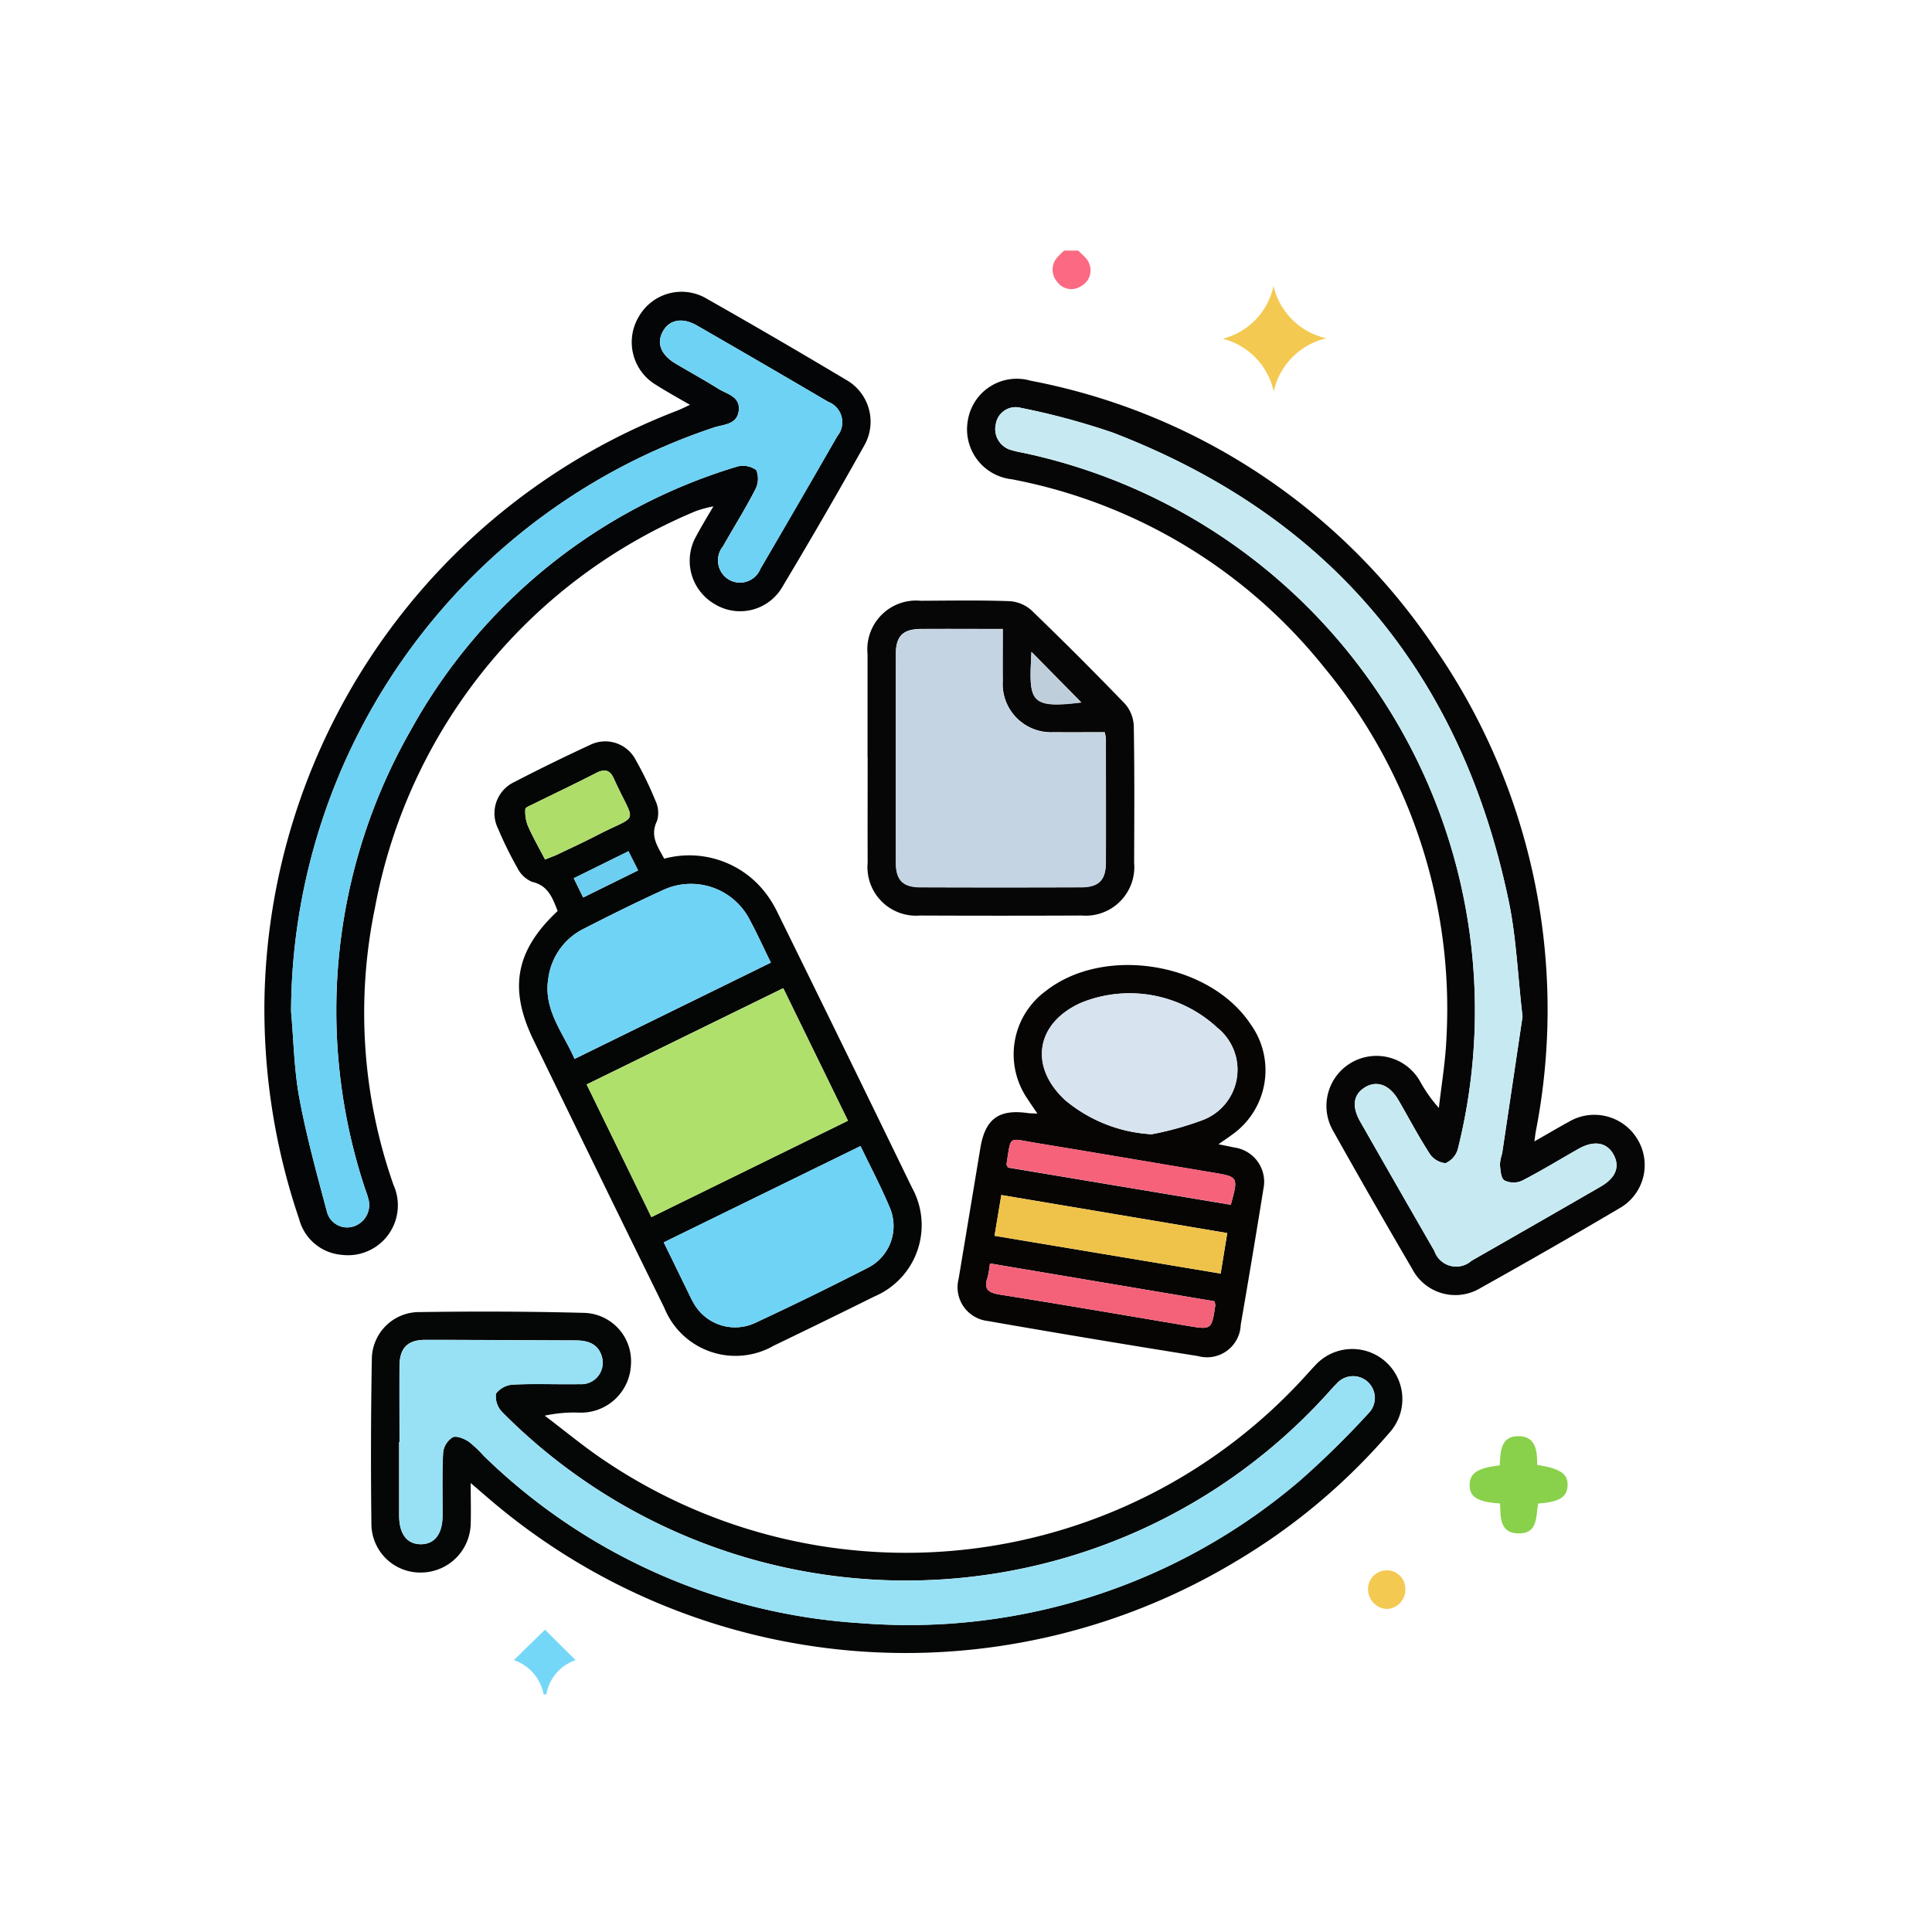 <svg xmlns="http://www.w3.org/2000/svg" xmlns:xlink="http://www.w3.org/1999/xlink" width="95" height="95" viewBox="0 0 95 95">
  <defs>
    <clipPath id="clip-path">
      <rect id="Rectángulo_344197" data-name="Rectángulo 344197" width="67.872" height="70.996" fill="none"/>
    </clipPath>
  </defs>
  <g id="Grupo_983793" data-name="Grupo 983793" transform="translate(-930 -2144)">
    <rect id="Rectángulo_344303" data-name="Rectángulo 344303" width="95" height="95" transform="translate(930 2144)" fill="none"/>
    <g id="Grupo_967304" data-name="Grupo 967304" transform="translate(742 295)">
      <g id="Grupo_967303" data-name="Grupo 967303" transform="translate(201 1861.322)">
        <g id="Grupo_967302" data-name="Grupo 967302" clip-path="url(#clip-path)">
          <path id="Trazado_728089" data-name="Trazado 728089" d="M67.809,369.969a2.187,2.187,0,0,0-1.463-1.683l1.532-1.5,1.506,1.5a2.145,2.145,0,0,0-1.437,1.678Z" transform="translate(-54.08 -298.974)" fill="#75d7f8"/>
          <path id="Trazado_728090" data-name="Trazado 728090" d="M210.867,0c.18.2.439.376.522.612A.876.876,0,0,1,211,1.748a.854.854,0,0,1-1.175-.216.9.9,0,0,1,.009-1.2A2.7,2.7,0,0,1,210.175,0Z" transform="translate(-170.843)" fill="#fb6a82"/>
          <path id="Trazado_728091" data-name="Trazado 728091" d="M33.263,290.592c0,.8.019,1.42,0,2.036A2.454,2.454,0,0,1,30.842,295a2.4,2.4,0,0,1-2.46-2.311q-.052-4.123.021-8.248a2.331,2.331,0,0,1,2.37-2.248c2.674-.039,5.35-.032,8.023.038a2.377,2.377,0,0,1,2.346,2.555,2.459,2.459,0,0,1-2.57,2.35,6.846,6.846,0,0,0-1.67.151c1.015.764,1.993,1.585,3.052,2.282a26.518,26.518,0,0,0,34.451-4.339c.125-.136.248-.274.376-.407a2.464,2.464,0,1,1,3.66,3.3,30.43,30.43,0,0,1-7.552,6.328,31.484,31.484,0,0,1-36.768-3.114c-.242-.207-.482-.415-.859-.74m-3.5-2.012h-.02c0,1.2,0,2.4,0,3.6,0,.911.377,1.411,1.051,1.421s1.077-.5,1.082-1.392c.006-1.04-.026-2.081.029-3.118a1.031,1.031,0,0,1,.462-.745c.183-.094.557.059.782.2a5.639,5.639,0,0,1,.754.71,29.138,29.138,0,0,0,18.557,8.227,29.607,29.607,0,0,0,21.587-7.021,43.794,43.794,0,0,0,3.353-3.293,1.069,1.069,0,1,0-1.562-1.457c-.166.16-.314.338-.471.507a27.946,27.946,0,0,1-40.541.9,1.114,1.114,0,0,1-.323-.924,1.136,1.136,0,0,1,.873-.444c1.081-.052,2.166,0,3.25-.021a1.056,1.056,0,0,0,1.107-1.264c-.15-.687-.659-.884-1.3-.886-2.467-.007-4.934-.028-7.4-.028-.871,0-1.264.4-1.271,1.274-.01,1.247,0,2.495,0,3.742" transform="translate(-23.118 -229.998)" fill="#050606"/>
          <path id="Trazado_728092" data-name="Trazado 728092" d="M214.759,71.663c.6-.339,1.129-.656,1.674-.952a2.469,2.469,0,0,1,3.419.887,2.44,2.44,0,0,1-.927,3.363q-3.391,2-6.825,3.917a2.386,2.386,0,0,1-3.344-.939q-1.973-3.369-3.882-6.775a2.46,2.46,0,1,1,4.268-2.447,6.917,6.917,0,0,0,.921,1.3c.126-1.123.317-2.244.369-3.37a26.309,26.309,0,0,0-5.97-18.244,25.867,25.867,0,0,0-15.407-9.3,2.469,2.469,0,0,1-2.147-2.928,2.436,2.436,0,0,1,3.075-1.918A30.87,30.87,0,0,1,209.86,47.4a31.249,31.249,0,0,1,4.976,23.735c-.03.154-.045.311-.077.53m-.583-6.154c-.24-2.088-.309-3.879-.667-5.61-2.321-11.21-8.776-18.972-19.475-23.087a35.281,35.281,0,0,0-4.523-1.219.988.988,0,0,0-1.236.817,1.067,1.067,0,0,0,.8,1.268c.22.066.448.106.673.152A28.034,28.034,0,0,1,211,72.028a1.063,1.063,0,0,1-.608.705,1.045,1.045,0,0,1-.787-.477c-.549-.85-1.021-1.75-1.53-2.627-.437-.752-1.055-.983-1.641-.627s-.662.943-.235,1.691q1.815,3.181,3.644,6.355a1.134,1.134,0,0,0,1.829.483q3.178-1.814,6.347-3.644c.751-.434.963-.99.63-1.586s-.963-.7-1.733-.264c-.92.523-1.824,1.078-2.765,1.56a1.017,1.017,0,0,1-.867-.018c-.172-.111-.19-.506-.218-.781a2.369,2.369,0,0,1,.109-.539c.351-2.345.7-4.69,1.006-6.751" transform="translate(-152.311 -27.86)" fill="#060606"/>
          <path id="Trazado_728093" data-name="Trazado 728093" d="M20.929,16.519c-.6-.348-1.14-.646-1.664-.978a2.443,2.443,0,0,1-.841-3.381,2.418,2.418,0,0,1,3.313-.87q3.453,1.958,6.861,3.994a2.362,2.362,0,0,1,.888,3.253q-1.96,3.5-4.018,6.937a2.4,2.4,0,0,1-3.321.844,2.458,2.458,0,0,1-.9-3.367c.238-.446.5-.876.833-1.442a6.188,6.188,0,0,0-.847.227A26.307,26.307,0,0,0,5.442,41.227a25.517,25.517,0,0,0,.907,13.65,2.454,2.454,0,0,1-2.556,3.436,2.365,2.365,0,0,1-2.086-1.765,32,32,0,0,1-1.7-10.954A31.626,31.626,0,0,1,20.264,16.817c.209-.079.409-.183.664-.3M1.313,46.348c.127,1.425.148,2.869.409,4.269.349,1.875.859,3.723,1.352,5.568a1.025,1.025,0,0,0,1.368.711,1.106,1.106,0,0,0,.666-1.354c-.049-.2-.13-.393-.194-.591a27.816,27.816,0,0,1,2.3-22.463A27.3,27.3,0,0,1,23.22,19.561a1.1,1.1,0,0,1,.968.168,1.149,1.149,0,0,1-.066.98c-.484.942-1.051,1.841-1.573,2.765a1.1,1.1,0,0,0,.279,1.632,1.083,1.083,0,0,0,1.562-.527q1.9-3.254,3.78-6.522a1.075,1.075,0,0,0-.447-1.687q-3.217-1.891-6.451-3.752c-.722-.416-1.361-.291-1.682.293s-.088,1.155.641,1.587c.693.411,1.4.8,2.084,1.227.423.267,1.087.371,1.01,1.071s-.749.682-1.219.835A30.389,30.389,0,0,0,1.313,46.348" transform="translate(0 -8.933)" fill="#040506"/>
          <path id="Trazado_728094" data-name="Trazado 728094" d="M64.34,138.889c-.255-.657-.47-1.255-1.257-1.433a1.431,1.431,0,0,1-.725-.692,18.456,18.456,0,0,1-.944-1.918,1.7,1.7,0,0,1,.8-2.3q1.836-.951,3.714-1.819a1.686,1.686,0,0,1,2.258.745,17.464,17.464,0,0,1,.962,1.988,1.4,1.4,0,0,1,.081,1c-.367.746.038,1.264.352,1.857a4.728,4.728,0,0,1,4.644,1.29,5.244,5.244,0,0,1,.9,1.3q3.339,6.781,6.638,13.582a3.807,3.807,0,0,1-1.838,5.351q-2.47,1.226-4.955,2.422a3.775,3.775,0,0,1-5.381-1.854q-3.226-6.567-6.424-13.149c-1.244-2.548-.9-4.426,1.175-6.368M68.95,153.94l9.667-4.74-3.181-6.516-9.667,4.733,3.182,6.523m.609,1.245c.431.882.832,1.707,1.236,2.532a5.5,5.5,0,0,0,.254.491,2.337,2.337,0,0,0,3.014.931q2.785-1.3,5.521-2.7a2.3,2.3,0,0,0,1.088-2.965c-.425-1.016-.942-1.992-1.438-3.026l-9.674,4.735m5.265-13.756c-.358-.729-.672-1.419-1.029-2.085a3.248,3.248,0,0,0-4.314-1.462c-1.3.593-2.574,1.226-3.843,1.876a3.186,3.186,0,0,0-1.753,2.425c-.266,1.56.722,2.677,1.286,3.982l9.652-4.734m-11.1-5.072c.326-.132.477-.184.621-.253.622-.3,1.249-.586,1.86-.9,2.2-1.15,1.974-.45.9-2.822-.2-.447-.464-.485-.874-.275-1.023.523-2.061,1.016-3.091,1.526-.143.071-.386.161-.389.25a1.921,1.921,0,0,0,.129.83c.25.564.559,1.1.842,1.648m1.875,1.866,2.7-1.334-.474-.941-2.691,1.328.465.947" transform="translate(-49.921 -106.416)" fill="#040605"/>
          <path id="Trazado_728095" data-name="Trazado 728095" d="M188.347,197.31c-.189-.279-.346-.5-.49-.725a3.863,3.863,0,0,1,.907-5.307c2.866-2.244,8.029-1.41,10.057,1.625a3.874,3.874,0,0,1-.92,5.457c-.181.137-.371.262-.651.458.319.065.551.112.782.16a1.7,1.7,0,0,1,1.43,2.023q-.539,3.347-1.117,6.687a1.66,1.66,0,0,1-2.1,1.546q-5.182-.825-10.352-1.727a1.669,1.669,0,0,1-1.42-2.077q.535-3.207,1.066-6.415c.238-1.44.9-1.934,2.34-1.73.131.018.265.015.473.025m5.633,1.015a15.383,15.383,0,0,0,2.43-.673,2.646,2.646,0,0,0,.778-4.565,6.336,6.336,0,0,0-6.667-1.236c-2.247.981-2.613,3.133-.813,4.8a7.254,7.254,0,0,0,4.273,1.678m-7.745,4.991,11.117,1.857.325-1.992-11.108-1.87-.335,2m-.228,1.363a4.522,4.522,0,0,1-.117.691c-.2.586.046.751.6.84,3.066.488,6.127,1.013,9.189,1.53,1.228.207,1.227.213,1.408-.992a.922.922,0,0,0-.039-.208l-11.046-1.861m11.849-2.884c.376-1.38.375-1.373-.911-1.587-2.878-.479-5.753-.975-8.633-1.446-1.44-.236-1.25-.413-1.484,1.035-.006.035.032.077.074.169l10.954,1.83" transform="translate(-150.335 -154.875)" fill="#060504"/>
          <path id="Trazado_728096" data-name="Trazado 728096" d="M160.411,100.761c0-1.686,0-3.372,0-5.057a2.4,2.4,0,0,1,2.621-2.624c1.452-.008,2.905-.032,4.355.019a1.78,1.78,0,0,1,1.082.448q2.341,2.257,4.6,4.6a1.756,1.756,0,0,1,.433,1.09c.039,2.239.026,4.48.017,6.72a2.392,2.392,0,0,1-2.579,2.6q-3.975.017-7.951,0a2.389,2.389,0,0,1-2.573-2.6c-.006-1.732,0-3.464,0-5.2m6.644-6.293c-1.416,0-2.727-.009-4.038,0-.872.008-1.215.352-1.217,1.225q-.009,5.126,0,10.252c0,.869.347,1.217,1.222,1.22q3.941.014,7.882,0c.876,0,1.219-.348,1.223-1.222.01-2.032,0-4.064,0-6.1a1.6,1.6,0,0,0-.063-.3c-.846,0-1.673.008-2.5,0a2.377,2.377,0,0,1-2.508-2.526c-.009-.827,0-1.655,0-2.56m1.41,1.135c-.116,2.365-.171,2.817,2.45,2.485l-2.45-2.485" transform="translate(-130.752 -75.861)" fill="#060606"/>
          <path id="Trazado_728097" data-name="Trazado 728097" d="M322.037,318.62c-1.126-.077-1.5-.322-1.494-.925.007-.569.407-.832,1.478-.946.045-.647.02-1.458.945-1.439.855.017.9.762.9,1.411,1.149.183,1.523.447,1.494,1.027-.027.56-.407.8-1.448.875-.114.624.007,1.5-.993,1.469-.9-.03-.851-.793-.881-1.471" transform="translate(-261.279 -257.013)" fill="#89d14b"/>
          <path id="Trazado_728098" data-name="Trazado 728098" d="M257.382,14.6a3.414,3.414,0,0,0-2.513-2.623,3.407,3.407,0,0,0,2.5-2.6,3.431,3.431,0,0,0,2.6,2.579,3.44,3.44,0,0,0-2.595,2.642" transform="translate(-207.748 -7.643)" fill="#f4c951"/>
          <path id="Trazado_728099" data-name="Trazado 728099" d="M295.366,351.917a.945.945,0,0,1-.933.989.976.976,0,0,1-.9-.96.918.918,0,0,1,.906-.938.9.9,0,0,1,.927.908" transform="translate(-239.264 -286.113)" fill="#f4c952"/>
          <path id="Trazado_728100" data-name="Trazado 728100" d="M35.876,294.735c0-1.247-.008-2.5,0-3.742.007-.87.4-1.274,1.271-1.274,2.467,0,4.934.02,7.4.028.638,0,1.147.2,1.3.886a1.056,1.056,0,0,1-1.107,1.264c-1.083.018-2.169-.031-3.25.021a1.136,1.136,0,0,0-.873.444,1.114,1.114,0,0,0,.323.924,27.946,27.946,0,0,0,40.541-.9c.157-.169.3-.348.471-.507a1.069,1.069,0,1,1,1.562,1.457,43.792,43.792,0,0,1-3.353,3.293,29.607,29.607,0,0,1-21.587,7.021,29.139,29.139,0,0,1-18.557-8.227,5.643,5.643,0,0,0-.754-.71c-.225-.145-.6-.3-.782-.2a1.031,1.031,0,0,0-.462.745c-.054,1.037-.023,2.078-.029,3.118,0,.893-.4,1.4-1.082,1.392s-1.048-.51-1.051-1.421c0-1.2,0-2.4,0-3.6Z" transform="translate(-29.226 -236.154)" fill="#98e1f4"/>
          <path id="Trazado_728101" data-name="Trazado 728101" d="M220.308,71.6c-.307,2.061-.655,4.406-1.006,6.751a2.371,2.371,0,0,0-.109.539c.029.275.046.669.218.781a1.017,1.017,0,0,0,.867.018c.941-.482,1.845-1.037,2.765-1.56.77-.438,1.4-.34,1.733.264s.122,1.152-.63,1.586q-3.169,1.83-6.347,3.644a1.134,1.134,0,0,1-1.829-.483q-1.83-3.173-3.643-6.355c-.427-.748-.336-1.344.235-1.691s1.2-.125,1.641.627c.509.876.982,1.776,1.53,2.627a1.045,1.045,0,0,0,.787.477,1.063,1.063,0,0,0,.608-.705,28.034,28.034,0,0,0-21.251-34.2c-.225-.047-.454-.086-.673-.152a1.068,1.068,0,0,1-.8-1.268.988.988,0,0,1,1.236-.817,35.279,35.279,0,0,1,4.523,1.219c10.7,4.115,17.155,11.876,19.475,23.087.358,1.731.427,3.522.667,5.61" transform="translate(-158.443 -33.952)" fill="#c7eaf2"/>
          <path id="Trazado_728102" data-name="Trazado 728102" d="M7.1,52.58A30.389,30.389,0,0,1,27.9,23.863c.47-.154,1.142-.138,1.219-.835s-.587-.8-1.01-1.071c-.681-.43-1.391-.816-2.084-1.227-.73-.432-.959-1.01-.641-1.587s.961-.71,1.682-.293q3.232,1.864,6.451,3.752a1.075,1.075,0,0,1,.447,1.687q-1.876,3.269-3.78,6.522a1.083,1.083,0,0,1-1.562.527,1.1,1.1,0,0,1-.279-1.632c.522-.923,1.089-1.822,1.573-2.765a1.149,1.149,0,0,0,.066-.98,1.1,1.1,0,0,0-.968-.168A27.3,27.3,0,0,0,13,38.72a27.816,27.816,0,0,0-2.3,22.463c.064.2.145.39.194.591a1.106,1.106,0,0,1-.666,1.354,1.025,1.025,0,0,1-1.368-.711c-.492-1.846-1-3.693-1.352-5.568C7.249,55.449,7.228,54,7.1,52.58" transform="translate(-5.788 -15.165)" fill="#6ed2f4"/>
          <path id="Trazado_728103" data-name="Trazado 728103" d="M88.892,207.418,85.71,200.9l9.667-4.733,3.181,6.516-9.666,4.74" transform="translate(-69.864 -159.895)" fill="#b0e06c"/>
          <path id="Trazado_728104" data-name="Trazado 728104" d="M106.215,242.9l9.674-4.735c.5,1.034,1.013,2.01,1.438,3.026a2.3,2.3,0,0,1-1.088,2.965q-2.732,1.405-5.521,2.7a2.337,2.337,0,0,1-3.014-.931,5.446,5.446,0,0,1-.254-.491c-.4-.824-.805-1.649-1.236-2.532" transform="translate(-86.577 -194.134)" fill="#6fd3f6"/>
          <path id="Trazado_728105" data-name="Trazado 728105" d="M86.269,172.319l-9.652,4.734c-.564-1.3-1.552-2.422-1.286-3.982a3.186,3.186,0,0,1,1.753-2.425c1.268-.65,2.547-1.282,3.843-1.876a3.248,3.248,0,0,1,4.314,1.462c.358.667.671,1.357,1.029,2.085" transform="translate(-61.367 -137.307)" fill="#6fd3f6"/>
          <path id="Trazado_728106" data-name="Trazado 728106" d="M70.366,142.644c-.283-.546-.591-1.084-.842-1.648a1.92,1.92,0,0,1-.129-.83c0-.089.246-.18.389-.251,1.03-.51,2.067-1,3.09-1.526.41-.209.673-.172.875.275,1.071,2.372,1.3,1.672-.9,2.822-.611.319-1.238.607-1.859.9-.143.069-.295.121-.621.253" transform="translate(-56.563 -112.703)" fill="#aedd6a"/>
          <path id="Trazado_728107" data-name="Trazado 728107" d="M82.746,162.008l-.465-.947,2.691-1.328.474.941-2.7,1.334" transform="translate(-67.069 -130.201)" fill="#6ccef0"/>
          <path id="Trazado_728108" data-name="Trazado 728108" d="M212.19,204.448a7.253,7.253,0,0,1-4.273-1.678c-1.8-1.662-1.434-3.814.813-4.8a6.335,6.335,0,0,1,6.667,1.236,2.646,2.646,0,0,1-.778,4.565,15.376,15.376,0,0,1-2.43.673" transform="translate(-168.545 -160.998)" fill="#d7e3ee"/>
          <path id="Trazado_728109" data-name="Trazado 728109" d="M194.175,253.17l.335-2,11.108,1.869-.325,1.992-11.117-1.857" transform="translate(-158.275 -204.729)" fill="#efc34a"/>
          <path id="Trazado_728110" data-name="Trazado 728110" d="M192.116,269.377l11.046,1.861a.926.926,0,0,1,.039.208c-.181,1.205-.18,1.2-1.408.992-3.062-.517-6.122-1.042-9.189-1.53-.559-.089-.808-.254-.6-.84a4.548,4.548,0,0,0,.116-.691" transform="translate(-156.444 -219.573)" fill="#f4627a"/>
          <path id="Trazado_728111" data-name="Trazado 728111" d="M208.407,239.7l-10.954-1.83c-.042-.092-.08-.134-.074-.169.234-1.448.044-1.27,1.484-1.035,2.879.471,5.755.967,8.633,1.446,1.286.214,1.288.207.911,1.587" transform="translate(-160.887 -192.785)" fill="#f5627a"/>
          <path id="Trazado_728112" data-name="Trazado 728112" d="M173.167,100.629c0,.905-.008,1.733,0,2.56a2.377,2.377,0,0,0,2.508,2.526c.827.01,1.654,0,2.5,0a1.612,1.612,0,0,1,.063.3c0,2.032.01,4.064,0,6.1,0,.874-.348,1.219-1.223,1.222q-3.941.014-7.882,0c-.875,0-1.221-.351-1.222-1.22q-.009-5.126,0-10.252c0-.873.344-1.217,1.217-1.225,1.311-.012,2.622,0,4.038,0" transform="translate(-136.864 -82.022)" fill="#c4d4e2"/>
          <path id="Trazado_728113" data-name="Trazado 728113" d="M203.8,106.782l2.45,2.485c-2.621.331-2.566-.12-2.45-2.485" transform="translate(-166.085 -87.04)" fill="#bfcedb"/>
        </g>
      </g>
      <rect id="Rectángulo_344198" data-name="Rectángulo 344198" width="68" height="71.056" transform="translate(201 1861)" fill="none"/>
    </g>
  </g>
</svg>
